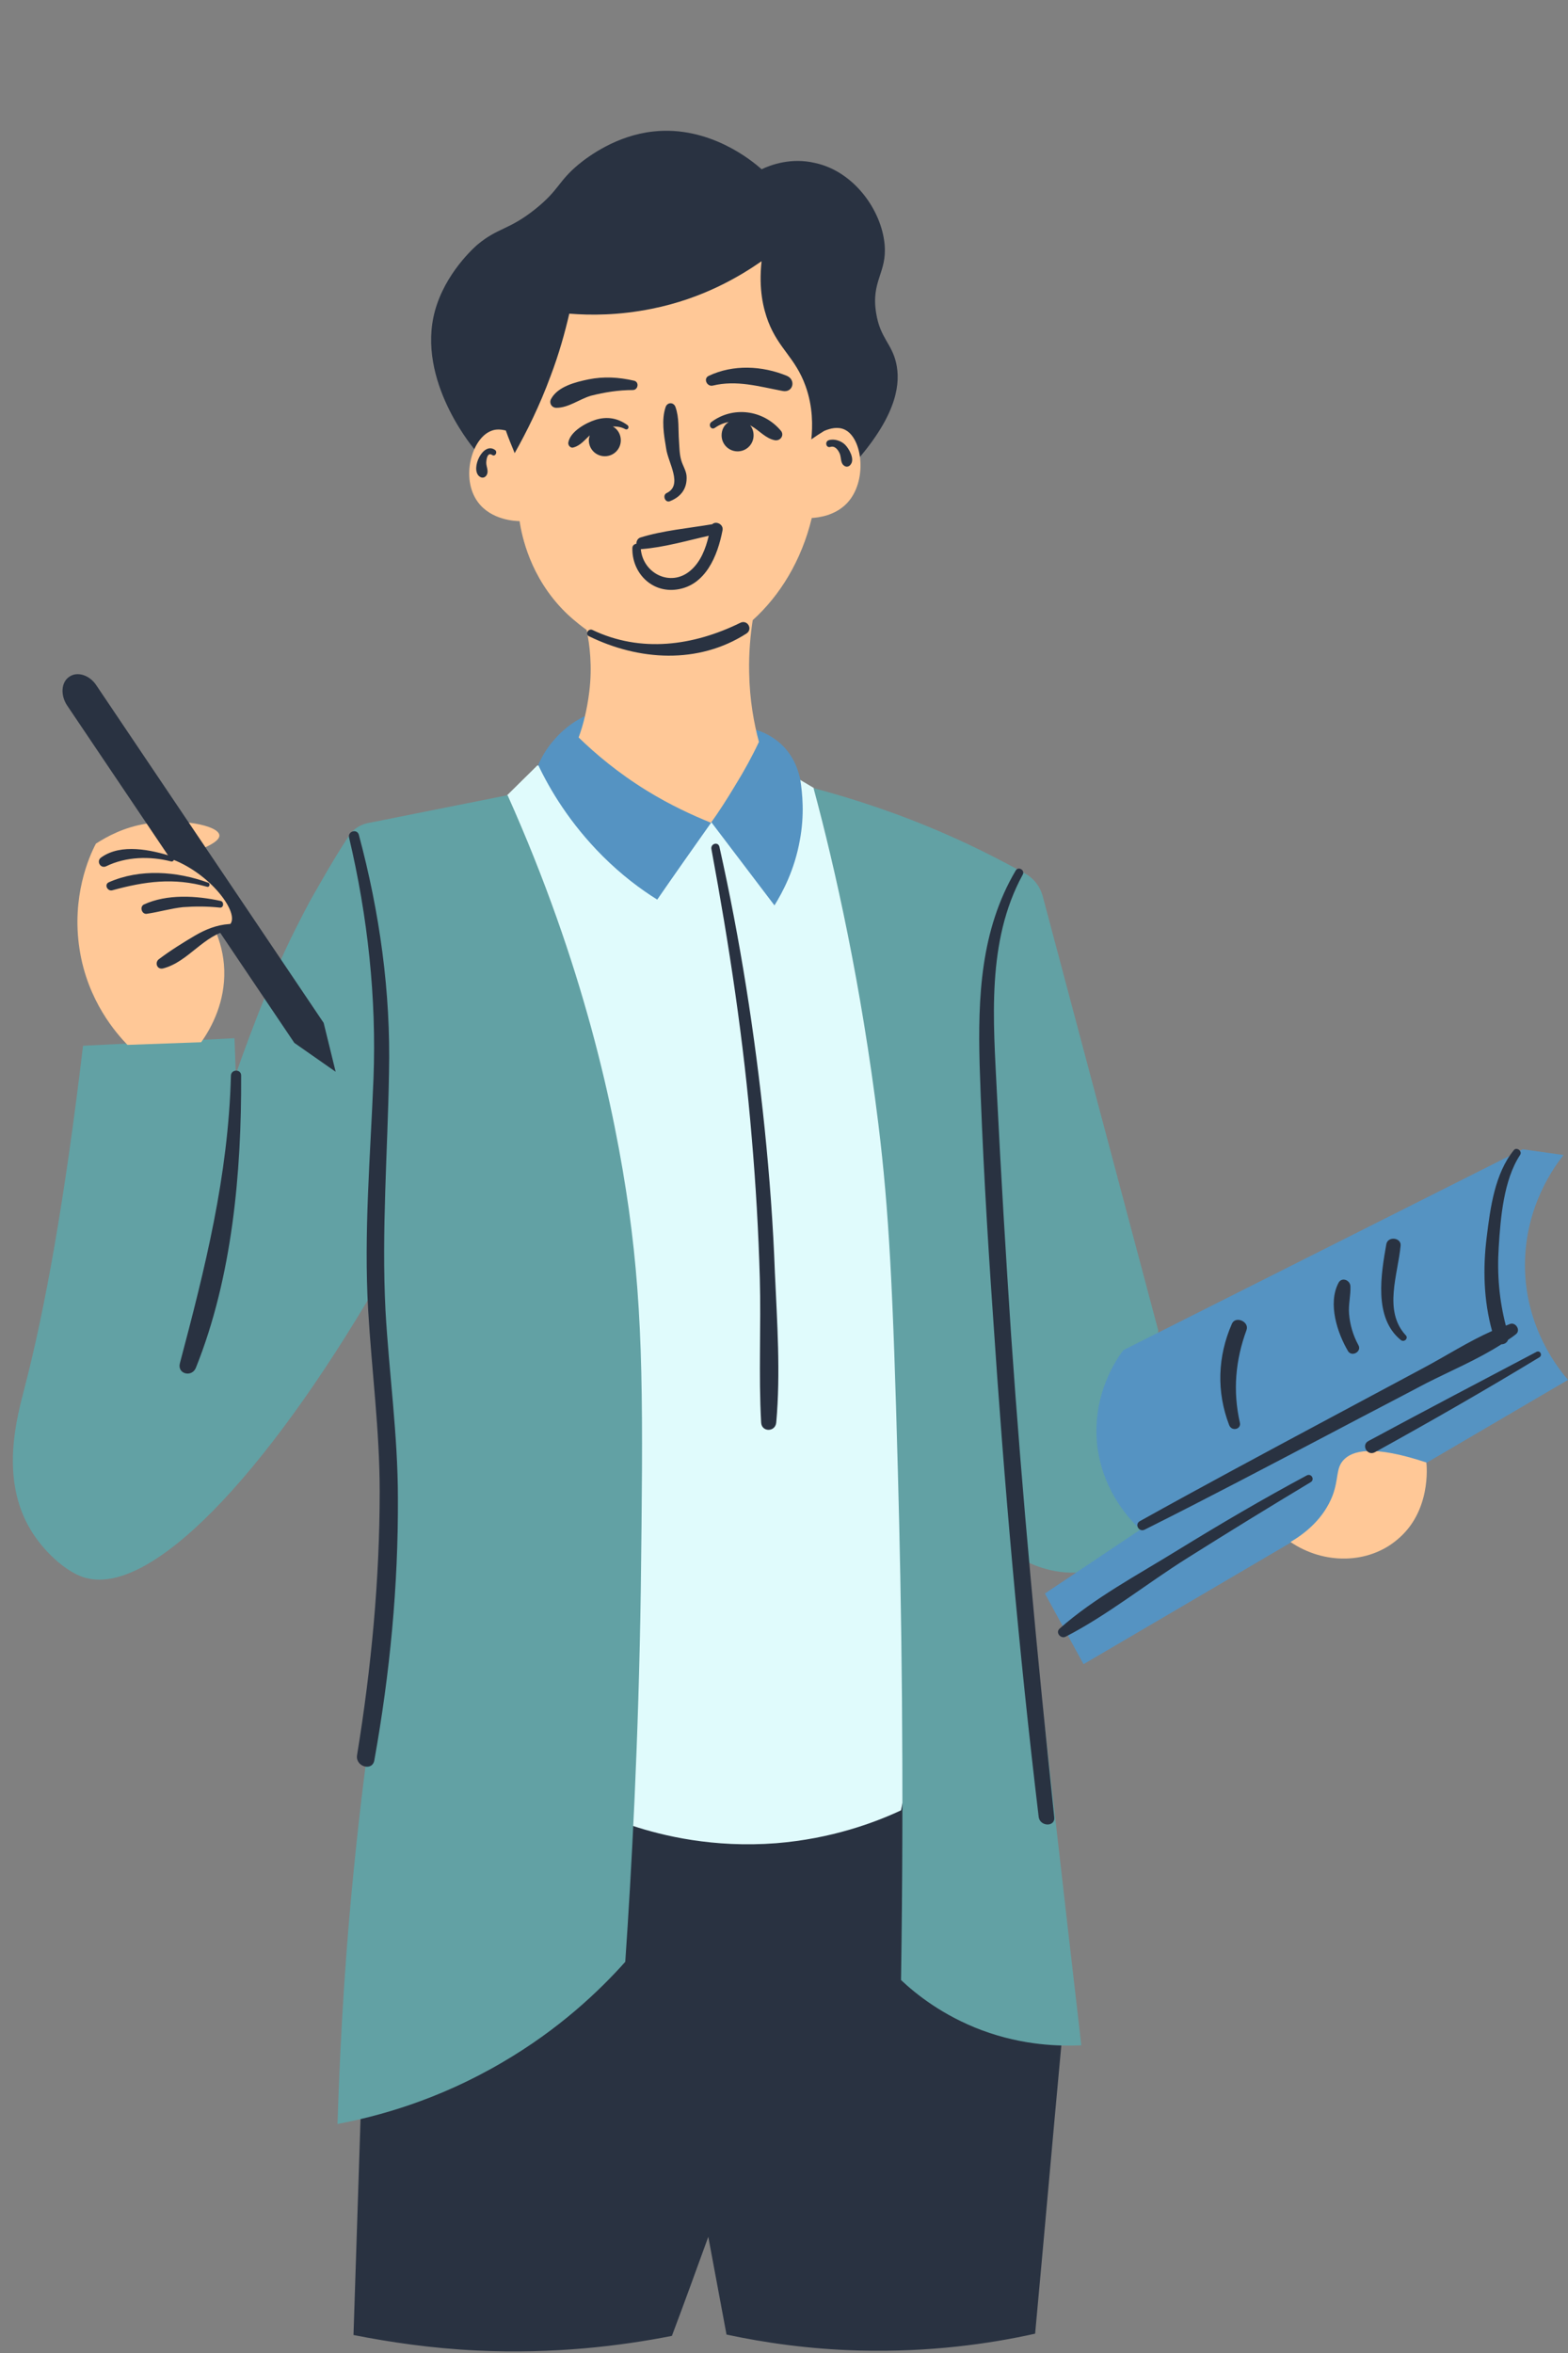 <svg xmlns="http://www.w3.org/2000/svg" xmlns:xlink="http://www.w3.org/1999/xlink" width="400" zoomAndPan="magnify" viewBox="0 0 300 450" height="600" preserveAspectRatio="xMidYMid meet" version="1.0"><rect x="0" y="0" width="300" height="450" fill="#808080" stroke="none"/><defs><clipPath id="35515361c5"><path d="M 67.035 25.004 L 203.824 25.004 L 203.824 449.695 L 67.035 449.695 Z M 67.035 25.004 " clip-rule="nonzero"/></clipPath><clipPath id="d9fa6702f0"><path d="M 102.719 136.305 L 300 136.305 L 300 318.973 L 102.719 318.973 Z M 102.719 136.305 " clip-rule="nonzero"/></clipPath></defs><g clip-path="url(#35515361c5)"><path fill="#293241" d="M 145.711 32.371 C 143.93 30.754 135.684 23.957 124.98 25.148 C 117.93 25.91 112.574 29.902 110.707 31.434 C 106.715 34.75 107.055 36.277 102.379 40.016 C 97.367 44.008 95.328 43.496 91.422 46.727 C 91.422 46.727 85.98 51.23 83.605 58.195 C 79.016 71.535 89.977 84.961 90.742 85.895 C 95.328 87.594 100.344 89.125 105.863 90.312 C 129.91 95.496 150.977 91.5 164.57 87.34 C 171.711 78.844 172.305 73.152 171.453 69.41 C 170.605 65.676 168.395 64.656 167.633 59.895 C 166.613 53.691 169.754 52.168 169.246 46.727 C 168.652 40.188 163.383 32.793 155.992 31.18 C 151.402 30.078 147.496 31.52 145.711 32.371 Z M 81.48 356.922 L 159.051 330.836 L 188.703 337.723 L 203.059 391.16 C 201.359 409.516 199.746 427.949 198.047 446.305 C 189.297 448.258 177.828 449.871 164.488 449.531 C 154.719 449.277 146.137 448.004 139 446.473 L 135.516 427.781 C 133.223 434.066 130.93 440.438 128.551 446.727 C 118.609 448.684 105.949 450.211 91.336 449.531 C 82.414 449.105 74.512 447.914 67.633 446.559 L 68.988 405.012 L 81.48 356.922 " fill-opacity="1" fill-rule="nonzero"/></g><path fill="#e0fbfc" d="M 84.879 185.215 C 83.688 180.031 82.582 174.852 81.395 169.668 L 96.945 152.164 L 102.805 146.387 L 153.02 149.105 L 155.738 150.719 C 163.047 169.242 170.18 191.844 174.684 218.094 C 183.773 270.855 178.59 315.887 172.391 346.219 C 167.293 348.598 159.051 351.652 148.516 352.504 C 136.453 353.438 126.762 351.059 121.07 349.191 C 109.434 296.852 97.965 244.434 86.324 192.012 M 86.324 192.012 C 85.812 189.719 85.305 187.508 84.793 185.215 " fill-opacity="1" fill-rule="nonzero"/><path fill="#62a1a4" d="M 168.055 214.953 C 170.094 231.605 170.859 246.555 171.793 281.645 C 172.473 306.453 172.984 339.422 172.391 378.672 C 175.277 381.391 180.375 385.469 187.852 388.273 C 195.84 391.246 202.891 391.332 206.883 391.16 C 203.316 360.32 199.832 329.48 196.262 298.551 C 197.539 299.234 202.977 301.867 209.602 300.25 C 217.422 298.301 220.988 292.012 221.582 290.992 L 221.582 254.371 C 214.191 226.676 206.883 199.062 199.492 171.367 C 198.98 169.496 197.793 167.969 196.094 167.035 C 191.59 164.566 186.66 162.02 181.227 159.641 C 171.965 155.562 163.297 152.762 155.652 150.719 C 159.816 166.184 164.746 188.188 168.055 214.953 Z M 120.309 231.262 C 123.195 251.91 123.027 269.496 122.602 303.906 C 122.176 333.387 120.816 357.941 119.629 375.191 C 114.699 380.715 106.969 388.105 96.008 394.477 C 83.688 401.699 72.219 404.754 64.574 406.203 C 64.914 395.582 65.59 378.758 67.633 358.113 C 70.352 330.332 73.07 319.625 74.086 298.641 C 74.684 286.406 74.77 268.223 72.051 245.793 C 50.809 282.156 28.551 305.859 15.887 301.613 C 12.406 300.426 8.242 296.602 5.781 292.438 C 0 282.664 3.23 271.113 4.676 265.504 C 8.582 250.465 12.32 229.988 15.887 199.996 L 44.863 198.555 C 44.949 200.848 45.031 203.145 45.117 205.438 C 45.969 203.059 50.895 188.781 56.672 177.398 C 59.391 172.047 59.219 172.469 61.598 168.309 C 63.297 165.336 64.996 162.531 66.781 159.812 C 67.547 158.621 68.82 157.77 70.266 157.434 L 97.113 152.078 C 111.645 184.535 117.59 212.148 120.309 231.262 " fill-opacity="1" fill-rule="nonzero"/><g clip-path="url(#d9fa6702f0)"><path fill="#5593c2" d="M 210.027 277.145 C 211.301 285.809 216.57 290.992 218.184 292.523 C 212.066 296.602 206.035 300.676 199.918 304.754 C 202.379 309.258 204.844 313.762 207.309 318.266 C 238.234 300.168 269.074 281.984 300.004 263.891 C 298.305 261.938 291.762 253.949 291.762 241.969 C 291.762 230.668 297.453 223.023 299.152 220.898 L 291.336 219.793 L 214.953 258.195 C 213.848 259.555 208.582 266.949 210.027 277.145 Z M 144.691 139.59 C 145.797 139.93 147.664 140.695 149.449 142.309 C 152.168 144.859 152.848 147.918 153.102 149.02 C 153.527 151.742 153.953 155.816 153.02 160.746 C 152 166.438 149.703 170.684 148.176 173.152 L 136.109 157.262 C 132.629 162.188 129.145 167.117 125.746 172.047 C 122.602 170.09 118.949 167.371 115.293 163.719 C 109.008 157.434 105.184 150.973 102.973 146.301 C 103.57 144.945 104.504 143.16 106.121 141.375 C 108.246 138.91 110.621 137.551 112.066 136.871 C 122.855 137.805 133.734 138.742 144.691 139.59 " fill-opacity="1" fill-rule="nonzero"/></g><path fill="#ffc897" d="M 272.898 279.691 C 262.621 276.293 258.711 277.398 257.012 279.266 C 255.566 280.883 256.16 282.75 254.973 285.98 C 253.273 290.398 249.789 293.203 246.902 294.902 C 253.441 299.32 261.852 299.062 267.293 294.477 C 273.832 289.125 272.984 280.371 272.898 279.691 Z M 161.598 82.156 C 160.324 81.562 158.879 81.902 157.691 82.41 C 156.844 82.922 156.074 83.43 155.227 84.027 C 155.48 81.562 155.566 77.824 154.125 73.832 C 152.168 68.391 149.027 66.781 146.984 61.512 C 146.051 59.047 145.117 55.309 145.711 49.957 C 141.551 52.844 134.496 57.09 124.727 59.047 C 118.441 60.32 113 60.32 108.922 59.984 C 108.07 63.637 106.969 67.629 105.355 71.879 C 103.23 77.656 100.766 82.582 98.473 86.66 C 97.875 85.215 97.281 83.773 96.773 82.328 C 96.008 82.156 94.988 81.984 93.969 82.41 C 90.23 83.855 88.105 91.5 91.422 96.004 C 93.969 99.488 98.645 99.66 99.406 99.66 C 99.832 102.379 101.363 110.363 108.16 117.074 C 108.668 117.582 110.113 118.945 112.238 120.473 C 112.832 123.363 113.344 127.441 112.746 132.281 C 112.32 135.77 111.559 138.742 110.707 141.035 C 113.938 144.176 118.266 147.832 123.789 151.23 C 128.211 153.949 132.457 155.902 136.027 157.348 C 137.555 155.223 139.082 152.844 140.613 150.293 C 142.398 147.406 143.93 144.602 145.203 141.883 C 144.266 138.398 143.418 133.898 143.332 128.547 C 143.25 124.805 143.586 121.406 144.012 118.605 C 149.195 113.934 153.355 107.219 155.312 99.066 C 156.586 98.98 159.73 98.641 162.023 96.262 C 166.02 92.098 165.082 83.773 161.598 82.156 Z M 42.906 185.555 C 43.078 191.5 40.613 196.348 38.488 199.32 C 33.816 199.488 29.059 199.66 24.383 199.828 C 22.348 197.703 16.738 191.5 15.211 181.477 C 13.68 171.535 16.992 163.887 18.355 161.34 C 20.477 159.98 23.707 158.195 28.039 157.516 C 34.496 156.414 41.801 157.859 41.973 159.727 C 42.059 160.66 40.445 162.105 32.797 164.312 C 33.902 165.672 35.516 167.797 37.215 170.516 C 40.02 175.105 42.738 179.691 42.906 185.555 " fill-opacity="1" fill-rule="nonzero"/><path fill="#293241" d="M 27.07 143.891 L 18.426 131.055 C 17.148 129.102 14.77 128.336 13.238 129.441 C 11.711 130.461 11.539 132.922 12.816 134.879 L 56.316 199.449 L 64.219 204.973 L 61.926 195.625 L 30.23 148.582 M 30.23 148.582 L 27.07 143.891 " fill-opacity="1" fill-rule="nonzero"/><path fill="#ffc897" d="M 35.516 181.391 C 33.137 178.332 30.844 175.273 28.465 172.215 M 28.465 172.215 C 26.172 169.328 23.875 166.438 21.582 163.551 C 23.961 163.039 28.207 162.613 32.883 164.312 C 40.102 167.035 45.543 174.168 44.18 176.551 C 43.758 177.312 42.824 177.145 40.02 178.504 C 38.066 179.438 36.535 180.543 35.516 181.391 " fill-opacity="1" fill-rule="nonzero"/><path fill="#293241" d="M 136.109 80.711 C 135.434 81.223 136.027 82.328 136.789 81.816 C 137.641 81.223 138.488 80.883 139.426 80.711 C 138.574 81.223 138.062 82.156 138.062 83.262 C 138.062 84.961 139.426 86.32 141.125 86.32 C 142.824 86.32 144.18 84.961 144.18 83.262 C 144.18 82.496 143.93 81.816 143.504 81.305 C 143.586 81.391 143.672 81.391 143.758 81.477 C 145.285 82.328 146.477 83.855 148.258 84.195 C 149.363 84.367 150.129 83.176 149.363 82.328 C 145.965 78.332 140.188 77.656 136.109 80.711 Z M 150.555 71.879 C 145.797 69.922 140.273 69.668 135.602 71.879 C 134.496 72.387 135.262 74 136.363 73.746 C 140.953 72.641 145.203 73.914 149.703 74.766 C 151.746 75.188 152.34 72.641 150.555 71.879 Z M 121.07 74.594 C 122.09 74.594 122.348 73.066 121.328 72.809 C 118.355 72.133 115.551 71.961 112.574 72.559 C 110.113 73.066 106.715 73.914 105.441 76.293 C 105.016 77.059 105.523 77.992 106.461 77.992 C 108.754 77.992 110.793 76.379 113 75.699 C 115.637 75.02 118.355 74.594 121.07 74.594 Z M 112.66 84.195 C 112.66 85.895 114.02 87.254 115.719 87.254 C 117.418 87.254 118.777 85.895 118.777 84.195 C 118.777 83.09 118.184 82.074 117.25 81.562 C 118.098 81.562 118.863 81.648 119.629 82.074 C 120.141 82.328 120.477 81.648 120.055 81.305 C 118.184 79.949 116.145 79.605 113.938 80.285 C 112.066 80.883 109.176 82.496 108.754 84.535 C 108.582 85.129 109.176 85.809 109.77 85.555 C 111.047 85.215 111.895 84.109 112.832 83.262 C 112.746 83.602 112.66 83.855 112.66 84.195 Z M 127.531 94.305 C 126.68 94.73 127.273 96.262 128.211 95.836 C 130.336 94.984 131.523 93.375 131.355 90.992 C 131.266 89.973 130.586 88.953 130.336 88.02 C 129.992 86.828 129.992 85.555 129.91 84.367 C 129.738 82.156 129.992 79.949 129.23 77.824 C 128.887 76.887 127.699 76.887 127.359 77.824 C 126.512 80.285 127.02 83.176 127.445 85.727 C 127.785 88.445 130.758 92.777 127.531 94.305 Z M 122.77 105.012 C 122.688 105.012 122.688 105.012 122.602 105.012 C 123.027 109.684 128.293 112.316 132.035 109.176 C 134.07 107.477 135.008 104.926 135.602 102.465 C 131.438 103.395 127.105 104.672 122.77 105.012 Z M 121.754 103.992 C 121.754 103.48 122.008 102.973 122.516 102.801 C 126.852 101.445 131.777 101.02 136.281 100.254 C 136.961 99.574 138.488 100.254 138.234 101.445 C 137.301 106.285 135.008 111.977 129.484 112.742 C 124.641 113.422 120.902 109.516 120.988 104.844 C 120.988 104.332 121.328 104.078 121.754 103.992 Z M 237.215 272.047 C 235.855 266.016 236.363 260.148 238.488 254.371 C 239.086 252.758 236.363 251.57 235.688 253.184 C 232.965 259.387 232.715 266.184 235.176 272.555 C 235.688 273.832 237.555 273.32 237.215 272.047 Z M 259.902 257.262 C 258.879 255.395 258.285 253.352 258.117 251.316 C 257.945 249.531 258.453 247.746 258.371 245.961 C 258.285 244.773 256.672 244.176 256.078 245.367 C 254.035 249.273 255.824 254.883 257.945 258.449 C 258.711 259.555 260.578 258.449 259.902 257.262 Z M 267.973 256.242 C 268.648 256.84 269.586 255.902 268.906 255.309 C 264.656 250.637 267.461 243.754 267.973 238.23 C 268.141 236.703 265.594 236.359 265.25 237.891 C 264.23 243.668 262.789 251.996 267.973 256.242 Z M 293.969 258.539 C 283.18 264.23 272.473 269.84 261.77 275.613 C 260.41 276.379 261.602 278.504 263.043 277.738 C 273.664 271.875 284.199 265.844 294.562 259.555 C 295.16 259.133 294.648 258.195 293.969 258.539 Z M 250.043 282.156 C 241.633 286.656 233.391 291.504 225.234 296.516 C 217.672 301.188 209.348 305.605 202.723 311.469 C 201.871 312.234 202.977 313.508 203.91 312.996 C 211.98 308.836 219.457 302.801 227.191 297.957 C 235.008 293.031 242.91 288.188 250.809 283.434 C 251.574 282.922 250.895 281.734 250.043 282.156 Z M 287.258 257.094 C 287.852 257.094 288.363 256.75 288.531 256.242 C 289.039 255.902 289.551 255.562 290.062 255.141 C 290.996 254.371 289.977 252.844 288.957 253.184 C 288.703 253.27 288.363 253.441 288.109 253.523 C 286.832 248.598 286.41 243.668 286.746 238.484 C 287.09 232.961 287.684 225.656 290.824 220.898 C 291.336 220.137 290.145 219.285 289.637 219.961 C 285.984 224.465 285.133 231.008 284.453 236.531 C 283.691 242.562 283.859 248.68 285.473 254.543 C 280.887 256.582 276.551 259.387 272.223 261.68 C 266.188 264.91 260.152 268.141 254.125 271.363 C 242.059 277.824 229.992 284.281 218.098 290.906 C 216.996 291.504 217.93 293.117 219.035 292.523 C 231.266 286.406 243.332 280.035 255.48 273.66 C 261.258 270.602 267.035 267.629 272.816 264.566 C 277.488 262.191 282.754 259.98 287.258 257.094 Z M 74.43 205.094 C 74.77 189.719 72.645 174.508 68.652 159.641 C 68.312 158.453 66.527 158.961 66.781 160.152 C 70.352 175.273 72.051 190.824 71.457 206.285 C 70.863 221.066 69.586 235.766 70.438 250.551 C 71.113 262.105 72.645 273.574 72.645 285.215 C 72.645 302.125 71.031 319.031 68.312 335.684 C 67.973 337.891 71.285 338.828 71.625 336.617 C 74.598 320.047 76.211 303.312 76.129 286.488 C 76.129 274.426 74.43 262.617 73.75 250.551 C 72.984 235.43 74.172 220.305 74.43 205.094 Z M 193.457 255.395 C 192.441 240.016 191.508 224.637 190.742 209.172 C 190.059 195.242 188.703 180.031 195.668 167.285 C 196.18 166.438 194.82 165.586 194.309 166.523 C 187.598 177.906 187.086 190.738 187.43 203.652 C 187.938 219.625 188.871 235.598 189.977 251.484 C 192.102 283.516 194.906 315.543 198.73 347.492 C 198.98 349.359 201.953 349.445 201.703 347.492 C 198.473 316.906 195.582 286.234 193.457 255.395 Z M 44.18 205.773 C 43.672 224.891 39.254 242.477 34.41 260.746 C 33.902 262.785 36.703 263.465 37.473 261.594 C 44.438 244.262 46.223 224.211 46.137 205.773 C 46.223 204.418 44.18 204.418 44.18 205.773 Z M 146.305 215.887 C 144.438 197.789 141.633 179.777 137.641 161.938 C 137.383 160.914 135.941 161.34 136.109 162.363 C 139.508 180.711 142.312 199.148 143.844 217.754 C 144.605 226.59 145.117 235.512 145.371 244.434 C 145.629 253.609 145.117 262.867 145.629 272.047 C 145.711 273.914 148.348 273.914 148.516 272.047 C 149.363 262.617 148.684 252.844 148.258 243.414 C 147.922 234.238 147.242 225.059 146.305 215.887 Z M 158.543 84.195 C 157.773 84.453 158.031 85.727 158.879 85.473 C 159.73 85.215 160.324 85.98 160.664 86.746 C 161.004 87.594 160.75 88.613 161.598 89.125 C 162.023 89.379 162.535 89.207 162.789 88.781 C 163.551 87.766 162.449 85.809 161.684 85.047 C 160.922 84.281 159.559 83.855 158.543 84.195 Z M 91.676 91.078 C 92.27 91.586 92.953 91.332 93.203 90.652 C 93.461 89.973 93.035 89.207 93.035 88.527 C 93.035 88.02 93.203 86.402 94.141 87 C 94.734 87.426 95.246 86.488 94.734 86.066 C 92.441 84.367 89.977 89.633 91.676 91.078 Z M 141.633 119.113 C 132.629 123.531 122.602 124.891 113.344 120.473 C 112.574 120.133 111.895 121.238 112.66 121.664 C 122.176 126.336 133.562 127.102 142.824 121.156 C 144.098 120.305 142.992 118.434 141.633 119.113 Z M 42.059 173.574 C 42.824 173.66 42.906 172.469 42.227 172.301 C 37.555 171.281 31.949 170.941 27.531 172.98 C 26.68 173.406 27.105 174.852 28.039 174.766 C 30.418 174.426 32.629 173.746 35.004 173.488 C 37.301 173.32 39.68 173.32 42.059 173.574 Z M 39.594 169.582 C 40.102 169.754 40.273 168.984 39.852 168.816 C 33.816 166.609 26.766 166.098 20.816 168.734 C 19.883 169.16 20.562 170.516 21.496 170.262 C 27.699 168.562 33.223 167.797 39.594 169.582 Z M 32.711 164.738 C 33.305 164.91 33.562 163.973 32.969 163.805 C 28.887 162.531 23.195 161.258 19.375 163.973 C 18.355 164.656 19.203 166.184 20.309 165.672 C 24.133 163.805 28.719 163.719 32.711 164.738 Z M 44.098 177.824 C 38.914 178.758 36.109 183.941 31.18 185.215 C 29.992 185.469 29.57 184.027 30.418 183.43 C 32.543 181.816 35.004 180.285 37.301 178.93 C 39.34 177.738 41.465 176.887 43.844 176.719 C 44.605 176.551 44.777 177.656 44.098 177.824 " fill-opacity="1" fill-rule="nonzero"/></svg>